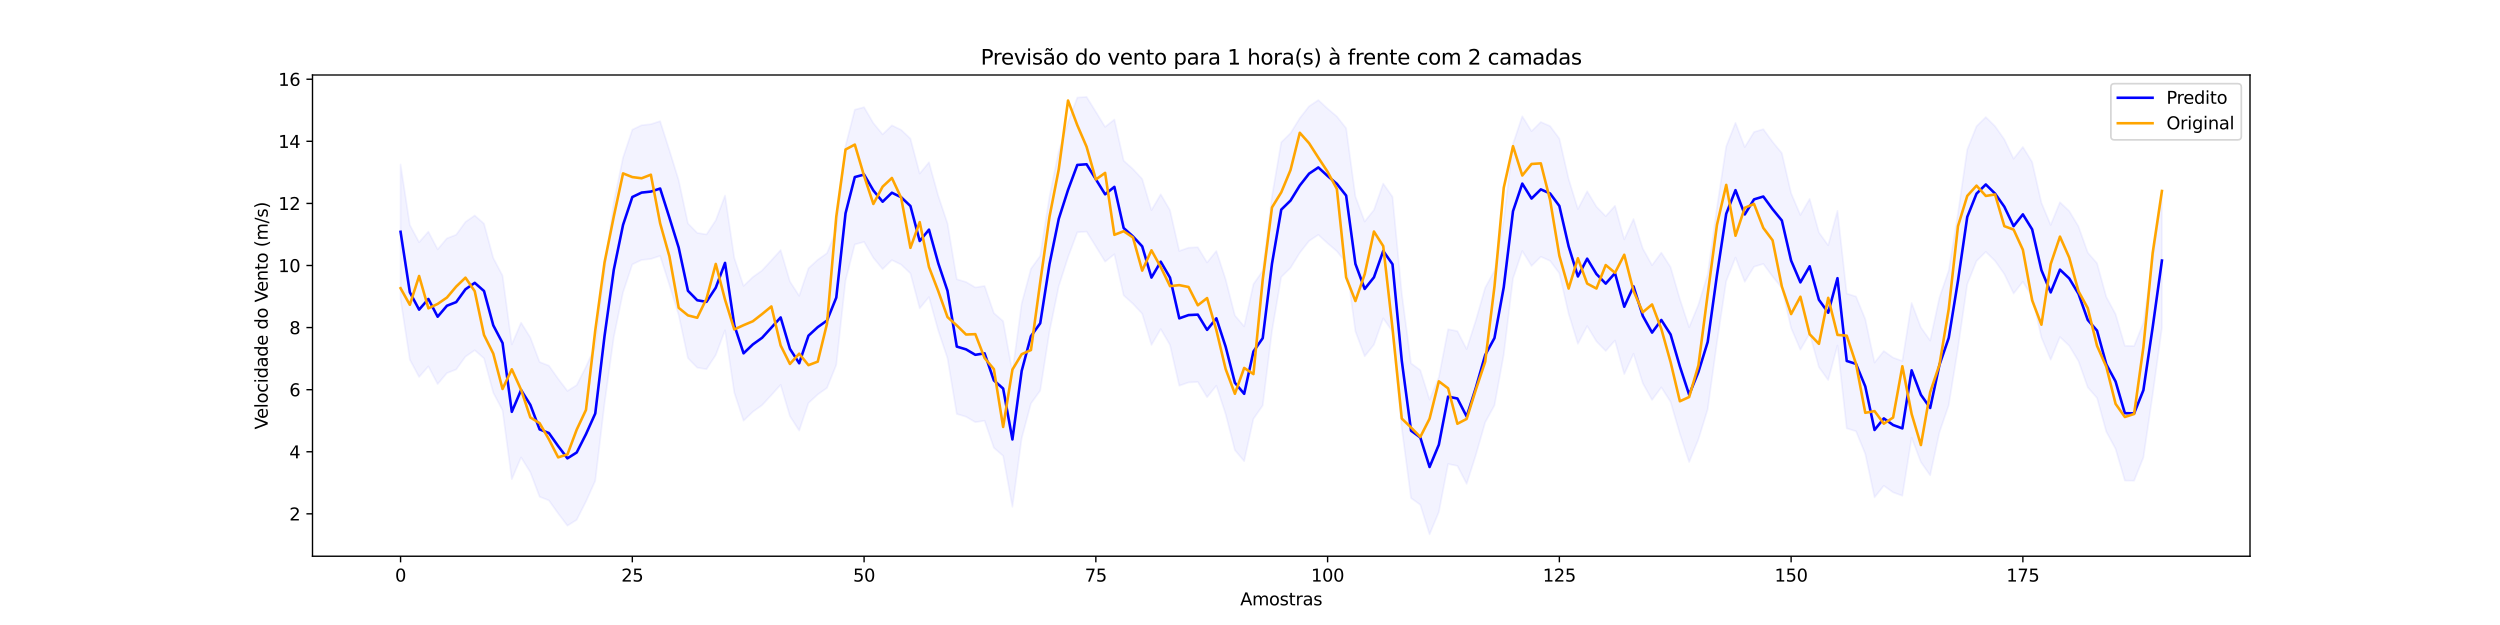 <?xml version="1.0" encoding="utf-8" standalone="no"?>
<!DOCTYPE svg PUBLIC "-//W3C//DTD SVG 1.1//EN"
  "http://www.w3.org/Graphics/SVG/1.1/DTD/svg11.dtd">
<svg xmlns:xlink="http://www.w3.org/1999/xlink" width="1440pt" height="360pt" viewBox="0 0 1440 360" xmlns="http://www.w3.org/2000/svg" version="1.1">
 <defs>
  <style type="text/css">*{stroke-linejoin: round; stroke-linecap: butt}</style>
 </defs>
 <g id="figure_1">
  <g id="patch_1">
   <path d="M 0 360 
L 1440 360 
L 1440 0 
L 0 0 
z
" style="fill: #ffffff"/>
  </g>
  <g id="axes_1">
   <g id="patch_2">
    <path d="M 180 320.4 
L 1296 320.4 
L 1296 43.2 
L 180 43.2 
z
" style="fill: #ffffff"/>
   </g>
   <g id="PolyCollection_1">
    <defs>
     <path id="m0c4c01f540" d="M 230.727 -265.289 
L 230.727 -187.676 
L 236.067 -152.815 
L 241.407 -142.85 
L 246.746 -148.976 
L 252.086 -138.768 
L 257.426 -145.089 
L 262.766 -147.18 
L 268.105 -154.555 
L 273.445 -158.271 
L 278.785 -153.568 
L 284.124 -133.798 
L 289.464 -123.626 
L 294.804 -83.985 
L 300.144 -96.536 
L 305.483 -87.977 
L 310.823 -73.857 
L 316.163 -71.765 
L 321.502 -64.247 
L 326.842 -57.19 
L 332.182 -60.572 
L 337.522 -71.121 
L 342.861 -83.01 
L 348.201 -127.538 
L 353.541 -165.784 
L 358.88 -191.664 
L 364.22 -207.713 
L 369.56 -210.261 
L 374.9 -210.848 
L 380.239 -212.591 
L 385.579 -195.834 
L 390.919 -178.575 
L 396.258 -153.693 
L 401.598 -148.241 
L 406.938 -147.345 
L 412.278 -155.485 
L 417.617 -169.761 
L 422.957 -133.845 
L 428.297 -117.682 
L 433.636 -122.797 
L 438.976 -126.63 
L 444.316 -132.416 
L 449.656 -138.346 
L 454.995 -120.265 
L 460.335 -111.963 
L 465.675 -127.837 
L 471.014 -132.764 
L 476.354 -136.564 
L 481.694 -149.777 
L 487.033 -198.342 
L 492.373 -219.207 
L 497.713 -220.639 
L 503.053 -211.499 
L 508.392 -204.996 
L 513.732 -210.187 
L 519.072 -207.582 
L 524.411 -202.519 
L 529.751 -182.393 
L 535.091 -188.912 
L 540.431 -169.586 
L 545.77 -153.647 
L 551.11 -121.556 
L 556.45 -119.953 
L 561.789 -116.821 
L 567.129 -117.664 
L 572.469 -102.061 
L 577.809 -97.401 
L 583.148 -68.067 
L 588.488 -107.535 
L 593.828 -127.564 
L 599.167 -134.991 
L 604.507 -169.059 
L 609.847 -195.137 
L 615.187 -211.795 
L 620.526 -226.187 
L 625.866 -226.587 
L 631.206 -218.012 
L 636.545 -209.289 
L 641.885 -213.557 
L 647.225 -189.854 
L 652.565 -185.038 
L 657.904 -179.287 
L 663.244 -161.315 
L 668.584 -170.461 
L 673.923 -161.272 
L 679.263 -137.823 
L 684.603 -139.706 
L 689.943 -139.972 
L 695.282 -131.193 
L 700.622 -137.838 
L 705.962 -121.5 
L 711.301 -100.712 
L 716.641 -94.357 
L 721.981 -118.72 
L 727.321 -126.414 
L 732.66 -169.287 
L 738 -200.439 
L 743.34 -205.664 
L 748.679 -214.352 
L 754.019 -221.17 
L 759.359 -224.749 
L 764.699 -219.829 
L 770.038 -215.297 
L 775.378 -208.535 
L 780.718 -169.193 
L 786.057 -154.769 
L 791.397 -161.471 
L 796.737 -176.645 
L 802.077 -169.02 
L 807.416 -113.443 
L 812.756 -73.116 
L 818.096 -69.204 
L 823.435 -52.2 
L 828.775 -65.035 
L 834.115 -92.748 
L 839.455 -91.66 
L 844.794 -81.292 
L 850.134 -98.04 
L 855.474 -116.7 
L 860.813 -126.484 
L 866.153 -155.713 
L 871.493 -199.542 
L 876.833 -215.427 
L 882.172 -206.829 
L 887.512 -212.111 
L 892.852 -209.756 
L 898.191 -202.547 
L 903.531 -179.31 
L 908.871 -161.959 
L 914.211 -172.19 
L 919.55 -163.355 
L 924.89 -157.831 
L 930.23 -163.854 
L 935.569 -144.515 
L 940.909 -156.243 
L 946.249 -139.239 
L 951.589 -129.619 
L 956.928 -136.88 
L 962.268 -128.512 
L 967.608 -110.129 
L 972.947 -93.861 
L 978.287 -106.917 
L 983.627 -124.226 
L 988.967 -162.712 
L 994.306 -198.059 
L 999.646 -211.662 
L 1004.986 -197.676 
L 1010.325 -206.365 
L 1015.665 -207.986 
L 1021.005 -200.717 
L 1026.344 -194.189 
L 1031.684 -171.086 
L 1037.024 -158.551 
L 1042.364 -167.819 
L 1047.703 -148.509 
L 1053.043 -141.064 
L 1058.383 -160.957 
L 1063.722 -113.272 
L 1069.062 -111.593 
L 1074.402 -98.578 
L 1079.742 -73.536 
L 1085.081 -80.194 
L 1090.421 -76.389 
L 1095.761 -74.442 
L 1101.1 -107.884 
L 1106.44 -93.794 
L 1111.78 -86.21 
L 1117.12 -110.994 
L 1122.459 -126.554 
L 1127.799 -159.458 
L 1133.139 -196.241 
L 1138.478 -209.641 
L 1143.818 -214.935 
L 1149.158 -209.691 
L 1154.498 -202.121 
L 1159.837 -190.941 
L 1165.177 -197.724 
L 1170.517 -189.072 
L 1175.856 -165.6 
L 1181.196 -152.782 
L 1186.536 -165.885 
L 1191.876 -160.835 
L 1197.215 -151.952 
L 1202.555 -136.886 
L 1207.895 -130.75 
L 1213.234 -111.351 
L 1218.574 -101.443 
L 1223.914 -83.206 
L 1229.254 -83.094 
L 1234.593 -96.447 
L 1239.933 -132.658 
L 1245.273 -171.118 
L 1245.273 -248.731 
L 1245.273 -248.731 
L 1239.933 -210.272 
L 1234.593 -174.06 
L 1229.254 -160.708 
L 1223.914 -160.819 
L 1218.574 -179.056 
L 1213.234 -188.965 
L 1207.895 -208.363 
L 1202.555 -214.5 
L 1197.215 -229.566 
L 1191.876 -238.448 
L 1186.536 -243.498 
L 1181.196 -230.396 
L 1175.856 -243.213 
L 1170.517 -266.686 
L 1165.177 -275.337 
L 1159.837 -268.555 
L 1154.498 -279.735 
L 1149.158 -287.304 
L 1143.818 -292.548 
L 1138.478 -287.254 
L 1133.139 -273.855 
L 1127.799 -237.071 
L 1122.459 -204.167 
L 1117.12 -188.608 
L 1111.78 -163.823 
L 1106.44 -171.407 
L 1101.1 -185.497 
L 1095.761 -152.055 
L 1090.421 -154.003 
L 1085.081 -157.807 
L 1079.742 -151.15 
L 1074.402 -176.191 
L 1069.062 -189.206 
L 1063.722 -190.886 
L 1058.383 -238.57 
L 1053.043 -218.677 
L 1047.703 -226.123 
L 1042.364 -245.432 
L 1037.024 -236.165 
L 1031.684 -248.699 
L 1026.344 -271.802 
L 1021.005 -278.33 
L 1015.665 -285.6 
L 1010.325 -283.978 
L 1004.986 -275.289 
L 999.646 -289.275 
L 994.306 -275.673 
L 988.967 -240.325 
L 983.627 -201.839 
L 978.287 -184.531 
L 972.947 -171.475 
L 967.608 -187.742 
L 962.268 -206.125 
L 956.928 -214.493 
L 951.589 -207.232 
L 946.249 -216.852 
L 940.909 -233.857 
L 935.569 -222.128 
L 930.23 -241.468 
L 924.89 -235.444 
L 919.55 -240.968 
L 914.211 -249.804 
L 908.871 -239.573 
L 903.531 -256.923 
L 898.191 -280.161 
L 892.852 -287.369 
L 887.512 -289.724 
L 882.172 -284.443 
L 876.833 -293.04 
L 871.493 -277.156 
L 866.153 -233.327 
L 860.813 -204.097 
L 855.474 -194.314 
L 850.134 -175.653 
L 844.794 -158.906 
L 839.455 -169.273 
L 834.115 -170.362 
L 828.775 -142.648 
L 823.435 -129.813 
L 818.096 -146.817 
L 812.756 -150.729 
L 807.416 -191.056 
L 802.077 -246.633 
L 796.737 -254.259 
L 791.397 -239.084 
L 786.057 -232.382 
L 780.718 -246.806 
L 775.378 -286.148 
L 770.038 -292.91 
L 764.699 -297.442 
L 759.359 -302.363 
L 754.019 -298.783 
L 748.679 -291.965 
L 743.34 -283.277 
L 738 -278.052 
L 732.66 -246.9 
L 727.321 -204.028 
L 721.981 -196.333 
L 716.641 -171.97 
L 711.301 -178.325 
L 705.962 -199.113 
L 700.622 -215.451 
L 695.282 -208.807 
L 689.943 -217.586 
L 684.603 -217.32 
L 679.263 -215.436 
L 673.923 -238.886 
L 668.584 -248.075 
L 663.244 -238.929 
L 657.904 -256.901 
L 652.565 -262.652 
L 647.225 -267.467 
L 641.885 -291.171 
L 636.545 -286.902 
L 631.206 -295.626 
L 625.866 -304.2 
L 620.526 -303.8 
L 615.187 -289.408 
L 609.847 -272.75 
L 604.507 -246.672 
L 599.167 -212.604 
L 593.828 -205.177 
L 588.488 -185.149 
L 583.148 -145.68 
L 577.809 -175.014 
L 572.469 -179.675 
L 567.129 -195.277 
L 561.789 -194.434 
L 556.45 -197.566 
L 551.11 -199.169 
L 545.77 -231.261 
L 540.431 -247.199 
L 535.091 -266.525 
L 529.751 -260.007 
L 524.411 -280.132 
L 519.072 -285.196 
L 513.732 -287.8 
L 508.392 -282.61 
L 503.053 -289.112 
L 497.713 -298.253 
L 492.373 -296.821 
L 487.033 -275.956 
L 481.694 -227.39 
L 476.354 -214.177 
L 471.014 -210.377 
L 465.675 -205.45 
L 460.335 -189.576 
L 454.995 -197.878 
L 449.656 -215.959 
L 444.316 -210.03 
L 438.976 -204.244 
L 433.636 -200.411 
L 428.297 -195.296 
L 422.957 -211.458 
L 417.617 -247.374 
L 412.278 -233.098 
L 406.938 -224.959 
L 401.598 -225.854 
L 396.258 -231.306 
L 390.919 -256.188 
L 385.579 -273.448 
L 380.239 -290.205 
L 374.9 -288.462 
L 369.56 -287.875 
L 364.22 -285.327 
L 358.88 -269.278 
L 353.541 -243.397 
L 348.201 -205.152 
L 342.861 -160.623 
L 337.522 -148.735 
L 332.182 -138.186 
L 326.842 -134.804 
L 321.502 -141.86 
L 316.163 -149.378 
L 310.823 -151.47 
L 305.483 -165.591 
L 300.144 -174.15 
L 294.804 -161.598 
L 289.464 -201.24 
L 284.124 -211.411 
L 278.785 -231.181 
L 273.445 -235.884 
L 268.105 -232.168 
L 262.766 -224.793 
L 257.426 -222.702 
L 252.086 -216.382 
L 246.746 -226.589 
L 241.407 -220.464 
L 236.067 -230.428 
L 230.727 -265.289 
z
" style="stroke: #0000ff; stroke-opacity: 0.05"/>
    </defs>
    <g clip-path="url(#p39fbe89b85)">
     <use xlink:href="#m0c4c01f540" x="0" y="360" style="fill: #0000ff; fill-opacity: 0.05; stroke: #0000ff; stroke-opacity: 0.05"/>
    </g>
   </g>
   <g id="matplotlib.axis_1">
    <g id="xtick_1">
     <g id="line2d_1">
      <defs>
       <path id="m01cea88a3b" d="M 0 0 
L 0 3.5 
" style="stroke: #000000; stroke-width: 0.8"/>
      </defs>
      <g>
       <use xlink:href="#m01cea88a3b" x="230.727" y="320.4" style="stroke: #000000; stroke-width: 0.8"/>
      </g>
     </g>
     <g id="text_1">
      <!-- 0 -->
      <g transform="translate(227.546 334.998) scale(0.1 -0.1)">
       <defs>
        <path id="DejaVuSans-30" d="M 2034 4250 
Q 1547 4250 1301 3770 
Q 1056 3291 1056 2328 
Q 1056 1369 1301 889 
Q 1547 409 2034 409 
Q 2525 409 2770 889 
Q 3016 1369 3016 2328 
Q 3016 3291 2770 3770 
Q 2525 4250 2034 4250 
z
M 2034 4750 
Q 2819 4750 3233 4129 
Q 3647 3509 3647 2328 
Q 3647 1150 3233 529 
Q 2819 -91 2034 -91 
Q 1250 -91 836 529 
Q 422 1150 422 2328 
Q 422 3509 836 4129 
Q 1250 4750 2034 4750 
z
" transform="scale(0.016)"/>
       </defs>
       <use xlink:href="#DejaVuSans-30"/>
      </g>
     </g>
    </g>
    <g id="xtick_2">
     <g id="line2d_2">
      <g>
       <use xlink:href="#m01cea88a3b" x="364.22" y="320.4" style="stroke: #000000; stroke-width: 0.8"/>
      </g>
     </g>
     <g id="text_2">
      <!-- 25 -->
      <g transform="translate(357.858 334.998) scale(0.1 -0.1)">
       <defs>
        <path id="DejaVuSans-32" d="M 1228 531 
L 3431 531 
L 3431 0 
L 469 0 
L 469 531 
Q 828 903 1448 1529 
Q 2069 2156 2228 2338 
Q 2531 2678 2651 2914 
Q 2772 3150 2772 3378 
Q 2772 3750 2511 3984 
Q 2250 4219 1831 4219 
Q 1534 4219 1204 4116 
Q 875 4013 500 3803 
L 500 4441 
Q 881 4594 1212 4672 
Q 1544 4750 1819 4750 
Q 2544 4750 2975 4387 
Q 3406 4025 3406 3419 
Q 3406 3131 3298 2873 
Q 3191 2616 2906 2266 
Q 2828 2175 2409 1742 
Q 1991 1309 1228 531 
z
" transform="scale(0.016)"/>
        <path id="DejaVuSans-35" d="M 691 4666 
L 3169 4666 
L 3169 4134 
L 1269 4134 
L 1269 2991 
Q 1406 3038 1543 3061 
Q 1681 3084 1819 3084 
Q 2600 3084 3056 2656 
Q 3513 2228 3513 1497 
Q 3513 744 3044 326 
Q 2575 -91 1722 -91 
Q 1428 -91 1123 -41 
Q 819 9 494 109 
L 494 744 
Q 775 591 1075 516 
Q 1375 441 1709 441 
Q 2250 441 2565 725 
Q 2881 1009 2881 1497 
Q 2881 1984 2565 2268 
Q 2250 2553 1709 2553 
Q 1456 2553 1204 2497 
Q 953 2441 691 2322 
L 691 4666 
z
" transform="scale(0.016)"/>
       </defs>
       <use xlink:href="#DejaVuSans-32"/>
       <use xlink:href="#DejaVuSans-35" x="63.623"/>
      </g>
     </g>
    </g>
    <g id="xtick_3">
     <g id="line2d_3">
      <g>
       <use xlink:href="#m01cea88a3b" x="497.713" y="320.4" style="stroke: #000000; stroke-width: 0.8"/>
      </g>
     </g>
     <g id="text_3">
      <!-- 50 -->
      <g transform="translate(491.35 334.998) scale(0.1 -0.1)">
       <use xlink:href="#DejaVuSans-35"/>
       <use xlink:href="#DejaVuSans-30" x="63.623"/>
      </g>
     </g>
    </g>
    <g id="xtick_4">
     <g id="line2d_4">
      <g>
       <use xlink:href="#m01cea88a3b" x="631.206" y="320.4" style="stroke: #000000; stroke-width: 0.8"/>
      </g>
     </g>
     <g id="text_4">
      <!-- 75 -->
      <g transform="translate(624.843 334.998) scale(0.1 -0.1)">
       <defs>
        <path id="DejaVuSans-37" d="M 525 4666 
L 3525 4666 
L 3525 4397 
L 1831 0 
L 1172 0 
L 2766 4134 
L 525 4134 
L 525 4666 
z
" transform="scale(0.016)"/>
       </defs>
       <use xlink:href="#DejaVuSans-37"/>
       <use xlink:href="#DejaVuSans-35" x="63.623"/>
      </g>
     </g>
    </g>
    <g id="xtick_5">
     <g id="line2d_5">
      <g>
       <use xlink:href="#m01cea88a3b" x="764.699" y="320.4" style="stroke: #000000; stroke-width: 0.8"/>
      </g>
     </g>
     <g id="text_5">
      <!-- 100 -->
      <g transform="translate(755.155 334.998) scale(0.1 -0.1)">
       <defs>
        <path id="DejaVuSans-31" d="M 794 531 
L 1825 531 
L 1825 4091 
L 703 3866 
L 703 4441 
L 1819 4666 
L 2450 4666 
L 2450 531 
L 3481 531 
L 3481 0 
L 794 0 
L 794 531 
z
" transform="scale(0.016)"/>
       </defs>
       <use xlink:href="#DejaVuSans-31"/>
       <use xlink:href="#DejaVuSans-30" x="63.623"/>
       <use xlink:href="#DejaVuSans-30" x="127.246"/>
      </g>
     </g>
    </g>
    <g id="xtick_6">
     <g id="line2d_6">
      <g>
       <use xlink:href="#m01cea88a3b" x="898.191" y="320.4" style="stroke: #000000; stroke-width: 0.8"/>
      </g>
     </g>
     <g id="text_6">
      <!-- 125 -->
      <g transform="translate(888.648 334.998) scale(0.1 -0.1)">
       <use xlink:href="#DejaVuSans-31"/>
       <use xlink:href="#DejaVuSans-32" x="63.623"/>
       <use xlink:href="#DejaVuSans-35" x="127.246"/>
      </g>
     </g>
    </g>
    <g id="xtick_7">
     <g id="line2d_7">
      <g>
       <use xlink:href="#m01cea88a3b" x="1031.684" y="320.4" style="stroke: #000000; stroke-width: 0.8"/>
      </g>
     </g>
     <g id="text_7">
      <!-- 150 -->
      <g transform="translate(1022.14 334.998) scale(0.1 -0.1)">
       <use xlink:href="#DejaVuSans-31"/>
       <use xlink:href="#DejaVuSans-35" x="63.623"/>
       <use xlink:href="#DejaVuSans-30" x="127.246"/>
      </g>
     </g>
    </g>
    <g id="xtick_8">
     <g id="line2d_8">
      <g>
       <use xlink:href="#m01cea88a3b" x="1165.177" y="320.4" style="stroke: #000000; stroke-width: 0.8"/>
      </g>
     </g>
     <g id="text_8">
      <!-- 175 -->
      <g transform="translate(1155.633 334.998) scale(0.1 -0.1)">
       <use xlink:href="#DejaVuSans-31"/>
       <use xlink:href="#DejaVuSans-37" x="63.623"/>
       <use xlink:href="#DejaVuSans-35" x="127.246"/>
      </g>
     </g>
    </g>
    <g id="text_9">
     <!-- Amostras -->
     <g transform="translate(714.361 348.677) scale(0.1 -0.1)">
      <defs>
       <path id="DejaVuSans-41" d="M 2188 4044 
L 1331 1722 
L 3047 1722 
L 2188 4044 
z
M 1831 4666 
L 2547 4666 
L 4325 0 
L 3669 0 
L 3244 1197 
L 1141 1197 
L 716 0 
L 50 0 
L 1831 4666 
z
" transform="scale(0.016)"/>
       <path id="DejaVuSans-6d" d="M 3328 2828 
Q 3544 3216 3844 3400 
Q 4144 3584 4550 3584 
Q 5097 3584 5394 3201 
Q 5691 2819 5691 2113 
L 5691 0 
L 5113 0 
L 5113 2094 
Q 5113 2597 4934 2840 
Q 4756 3084 4391 3084 
Q 3944 3084 3684 2787 
Q 3425 2491 3425 1978 
L 3425 0 
L 2847 0 
L 2847 2094 
Q 2847 2600 2669 2842 
Q 2491 3084 2119 3084 
Q 1678 3084 1418 2786 
Q 1159 2488 1159 1978 
L 1159 0 
L 581 0 
L 581 3500 
L 1159 3500 
L 1159 2956 
Q 1356 3278 1631 3431 
Q 1906 3584 2284 3584 
Q 2666 3584 2933 3390 
Q 3200 3197 3328 2828 
z
" transform="scale(0.016)"/>
       <path id="DejaVuSans-6f" d="M 1959 3097 
Q 1497 3097 1228 2736 
Q 959 2375 959 1747 
Q 959 1119 1226 758 
Q 1494 397 1959 397 
Q 2419 397 2687 759 
Q 2956 1122 2956 1747 
Q 2956 2369 2687 2733 
Q 2419 3097 1959 3097 
z
M 1959 3584 
Q 2709 3584 3137 3096 
Q 3566 2609 3566 1747 
Q 3566 888 3137 398 
Q 2709 -91 1959 -91 
Q 1206 -91 779 398 
Q 353 888 353 1747 
Q 353 2609 779 3096 
Q 1206 3584 1959 3584 
z
" transform="scale(0.016)"/>
       <path id="DejaVuSans-73" d="M 2834 3397 
L 2834 2853 
Q 2591 2978 2328 3040 
Q 2066 3103 1784 3103 
Q 1356 3103 1142 2972 
Q 928 2841 928 2578 
Q 928 2378 1081 2264 
Q 1234 2150 1697 2047 
L 1894 2003 
Q 2506 1872 2764 1633 
Q 3022 1394 3022 966 
Q 3022 478 2636 193 
Q 2250 -91 1575 -91 
Q 1294 -91 989 -36 
Q 684 19 347 128 
L 347 722 
Q 666 556 975 473 
Q 1284 391 1588 391 
Q 1994 391 2212 530 
Q 2431 669 2431 922 
Q 2431 1156 2273 1281 
Q 2116 1406 1581 1522 
L 1381 1569 
Q 847 1681 609 1914 
Q 372 2147 372 2553 
Q 372 3047 722 3315 
Q 1072 3584 1716 3584 
Q 2034 3584 2315 3537 
Q 2597 3491 2834 3397 
z
" transform="scale(0.016)"/>
       <path id="DejaVuSans-74" d="M 1172 4494 
L 1172 3500 
L 2356 3500 
L 2356 3053 
L 1172 3053 
L 1172 1153 
Q 1172 725 1289 603 
Q 1406 481 1766 481 
L 2356 481 
L 2356 0 
L 1766 0 
Q 1100 0 847 248 
Q 594 497 594 1153 
L 594 3053 
L 172 3053 
L 172 3500 
L 594 3500 
L 594 4494 
L 1172 4494 
z
" transform="scale(0.016)"/>
       <path id="DejaVuSans-72" d="M 2631 2963 
Q 2534 3019 2420 3045 
Q 2306 3072 2169 3072 
Q 1681 3072 1420 2755 
Q 1159 2438 1159 1844 
L 1159 0 
L 581 0 
L 581 3500 
L 1159 3500 
L 1159 2956 
Q 1341 3275 1631 3429 
Q 1922 3584 2338 3584 
Q 2397 3584 2469 3576 
Q 2541 3569 2628 3553 
L 2631 2963 
z
" transform="scale(0.016)"/>
       <path id="DejaVuSans-61" d="M 2194 1759 
Q 1497 1759 1228 1600 
Q 959 1441 959 1056 
Q 959 750 1161 570 
Q 1363 391 1709 391 
Q 2188 391 2477 730 
Q 2766 1069 2766 1631 
L 2766 1759 
L 2194 1759 
z
M 3341 1997 
L 3341 0 
L 2766 0 
L 2766 531 
Q 2569 213 2275 61 
Q 1981 -91 1556 -91 
Q 1019 -91 701 211 
Q 384 513 384 1019 
Q 384 1609 779 1909 
Q 1175 2209 1959 2209 
L 2766 2209 
L 2766 2266 
Q 2766 2663 2505 2880 
Q 2244 3097 1772 3097 
Q 1472 3097 1187 3025 
Q 903 2953 641 2809 
L 641 3341 
Q 956 3463 1253 3523 
Q 1550 3584 1831 3584 
Q 2591 3584 2966 3190 
Q 3341 2797 3341 1997 
z
" transform="scale(0.016)"/>
      </defs>
      <use xlink:href="#DejaVuSans-41"/>
      <use xlink:href="#DejaVuSans-6d" x="68.408"/>
      <use xlink:href="#DejaVuSans-6f" x="165.82"/>
      <use xlink:href="#DejaVuSans-73" x="227.002"/>
      <use xlink:href="#DejaVuSans-74" x="279.102"/>
      <use xlink:href="#DejaVuSans-72" x="318.311"/>
      <use xlink:href="#DejaVuSans-61" x="359.424"/>
      <use xlink:href="#DejaVuSans-73" x="420.703"/>
     </g>
    </g>
   </g>
   <g id="matplotlib.axis_2">
    <g id="ytick_1">
     <g id="line2d_9">
      <defs>
       <path id="md76629c639" d="M 0 0 
L -3.5 0 
" style="stroke: #000000; stroke-width: 0.8"/>
      </defs>
      <g>
       <use xlink:href="#md76629c639" x="180" y="295.982" style="stroke: #000000; stroke-width: 0.8"/>
      </g>
     </g>
     <g id="text_10">
      <!-- 2 -->
      <g transform="translate(166.637 299.781) scale(0.1 -0.1)">
       <use xlink:href="#DejaVuSans-32"/>
      </g>
     </g>
    </g>
    <g id="ytick_2">
     <g id="line2d_10">
      <g>
       <use xlink:href="#md76629c639" x="180" y="260.219" style="stroke: #000000; stroke-width: 0.8"/>
      </g>
     </g>
     <g id="text_11">
      <!-- 4 -->
      <g transform="translate(166.637 264.018) scale(0.1 -0.1)">
       <defs>
        <path id="DejaVuSans-34" d="M 2419 4116 
L 825 1625 
L 2419 1625 
L 2419 4116 
z
M 2253 4666 
L 3047 4666 
L 3047 1625 
L 3713 1625 
L 3713 1100 
L 3047 1100 
L 3047 0 
L 2419 0 
L 2419 1100 
L 313 1100 
L 313 1709 
L 2253 4666 
z
" transform="scale(0.016)"/>
       </defs>
       <use xlink:href="#DejaVuSans-34"/>
      </g>
     </g>
    </g>
    <g id="ytick_3">
     <g id="line2d_11">
      <g>
       <use xlink:href="#md76629c639" x="180" y="224.456" style="stroke: #000000; stroke-width: 0.8"/>
      </g>
     </g>
     <g id="text_12">
      <!-- 6 -->
      <g transform="translate(166.637 228.256) scale(0.1 -0.1)">
       <defs>
        <path id="DejaVuSans-36" d="M 2113 2584 
Q 1688 2584 1439 2293 
Q 1191 2003 1191 1497 
Q 1191 994 1439 701 
Q 1688 409 2113 409 
Q 2538 409 2786 701 
Q 3034 994 3034 1497 
Q 3034 2003 2786 2293 
Q 2538 2584 2113 2584 
z
M 3366 4563 
L 3366 3988 
Q 3128 4100 2886 4159 
Q 2644 4219 2406 4219 
Q 1781 4219 1451 3797 
Q 1122 3375 1075 2522 
Q 1259 2794 1537 2939 
Q 1816 3084 2150 3084 
Q 2853 3084 3261 2657 
Q 3669 2231 3669 1497 
Q 3669 778 3244 343 
Q 2819 -91 2113 -91 
Q 1303 -91 875 529 
Q 447 1150 447 2328 
Q 447 3434 972 4092 
Q 1497 4750 2381 4750 
Q 2619 4750 2861 4703 
Q 3103 4656 3366 4563 
z
" transform="scale(0.016)"/>
       </defs>
       <use xlink:href="#DejaVuSans-36"/>
      </g>
     </g>
    </g>
    <g id="ytick_4">
     <g id="line2d_12">
      <g>
       <use xlink:href="#md76629c639" x="180" y="188.694" style="stroke: #000000; stroke-width: 0.8"/>
      </g>
     </g>
     <g id="text_13">
      <!-- 8 -->
      <g transform="translate(166.637 192.493) scale(0.1 -0.1)">
       <defs>
        <path id="DejaVuSans-38" d="M 2034 2216 
Q 1584 2216 1326 1975 
Q 1069 1734 1069 1313 
Q 1069 891 1326 650 
Q 1584 409 2034 409 
Q 2484 409 2743 651 
Q 3003 894 3003 1313 
Q 3003 1734 2745 1975 
Q 2488 2216 2034 2216 
z
M 1403 2484 
Q 997 2584 770 2862 
Q 544 3141 544 3541 
Q 544 4100 942 4425 
Q 1341 4750 2034 4750 
Q 2731 4750 3128 4425 
Q 3525 4100 3525 3541 
Q 3525 3141 3298 2862 
Q 3072 2584 2669 2484 
Q 3125 2378 3379 2068 
Q 3634 1759 3634 1313 
Q 3634 634 3220 271 
Q 2806 -91 2034 -91 
Q 1263 -91 848 271 
Q 434 634 434 1313 
Q 434 1759 690 2068 
Q 947 2378 1403 2484 
z
M 1172 3481 
Q 1172 3119 1398 2916 
Q 1625 2713 2034 2713 
Q 2441 2713 2670 2916 
Q 2900 3119 2900 3481 
Q 2900 3844 2670 4047 
Q 2441 4250 2034 4250 
Q 1625 4250 1398 4047 
Q 1172 3844 1172 3481 
z
" transform="scale(0.016)"/>
       </defs>
       <use xlink:href="#DejaVuSans-38"/>
      </g>
     </g>
    </g>
    <g id="ytick_5">
     <g id="line2d_13">
      <g>
       <use xlink:href="#md76629c639" x="180" y="152.931" style="stroke: #000000; stroke-width: 0.8"/>
      </g>
     </g>
     <g id="text_14">
      <!-- 10 -->
      <g transform="translate(160.275 156.731) scale(0.1 -0.1)">
       <use xlink:href="#DejaVuSans-31"/>
       <use xlink:href="#DejaVuSans-30" x="63.623"/>
      </g>
     </g>
    </g>
    <g id="ytick_6">
     <g id="line2d_14">
      <g>
       <use xlink:href="#md76629c639" x="180" y="117.169" style="stroke: #000000; stroke-width: 0.8"/>
      </g>
     </g>
     <g id="text_15">
      <!-- 12 -->
      <g transform="translate(160.275 120.968) scale(0.1 -0.1)">
       <use xlink:href="#DejaVuSans-31"/>
       <use xlink:href="#DejaVuSans-32" x="63.623"/>
      </g>
     </g>
    </g>
    <g id="ytick_7">
     <g id="line2d_15">
      <g>
       <use xlink:href="#md76629c639" x="180" y="81.406" style="stroke: #000000; stroke-width: 0.8"/>
      </g>
     </g>
     <g id="text_16">
      <!-- 14 -->
      <g transform="translate(160.275 85.205) scale(0.1 -0.1)">
       <use xlink:href="#DejaVuSans-31"/>
       <use xlink:href="#DejaVuSans-34" x="63.623"/>
      </g>
     </g>
    </g>
    <g id="ytick_8">
     <g id="line2d_16">
      <g>
       <use xlink:href="#md76629c639" x="180" y="45.644" style="stroke: #000000; stroke-width: 0.8"/>
      </g>
     </g>
     <g id="text_17">
      <!-- 16 -->
      <g transform="translate(160.275 49.443) scale(0.1 -0.1)">
       <use xlink:href="#DejaVuSans-31"/>
       <use xlink:href="#DejaVuSans-36" x="63.623"/>
      </g>
     </g>
    </g>
    <g id="text_18">
     <!-- Velocidade do Vento (m/s) -->
     <g transform="translate(154.195 247.345) rotate(-90) scale(0.1 -0.1)">
      <defs>
       <path id="DejaVuSans-56" d="M 1831 0 
L 50 4666 
L 709 4666 
L 2188 738 
L 3669 4666 
L 4325 4666 
L 2547 0 
L 1831 0 
z
" transform="scale(0.016)"/>
       <path id="DejaVuSans-65" d="M 3597 1894 
L 3597 1613 
L 953 1613 
Q 991 1019 1311 708 
Q 1631 397 2203 397 
Q 2534 397 2845 478 
Q 3156 559 3463 722 
L 3463 178 
Q 3153 47 2828 -22 
Q 2503 -91 2169 -91 
Q 1331 -91 842 396 
Q 353 884 353 1716 
Q 353 2575 817 3079 
Q 1281 3584 2069 3584 
Q 2775 3584 3186 3129 
Q 3597 2675 3597 1894 
z
M 3022 2063 
Q 3016 2534 2758 2815 
Q 2500 3097 2075 3097 
Q 1594 3097 1305 2825 
Q 1016 2553 972 2059 
L 3022 2063 
z
" transform="scale(0.016)"/>
       <path id="DejaVuSans-6c" d="M 603 4863 
L 1178 4863 
L 1178 0 
L 603 0 
L 603 4863 
z
" transform="scale(0.016)"/>
       <path id="DejaVuSans-63" d="M 3122 3366 
L 3122 2828 
Q 2878 2963 2633 3030 
Q 2388 3097 2138 3097 
Q 1578 3097 1268 2742 
Q 959 2388 959 1747 
Q 959 1106 1268 751 
Q 1578 397 2138 397 
Q 2388 397 2633 464 
Q 2878 531 3122 666 
L 3122 134 
Q 2881 22 2623 -34 
Q 2366 -91 2075 -91 
Q 1284 -91 818 406 
Q 353 903 353 1747 
Q 353 2603 823 3093 
Q 1294 3584 2113 3584 
Q 2378 3584 2631 3529 
Q 2884 3475 3122 3366 
z
" transform="scale(0.016)"/>
       <path id="DejaVuSans-69" d="M 603 3500 
L 1178 3500 
L 1178 0 
L 603 0 
L 603 3500 
z
M 603 4863 
L 1178 4863 
L 1178 4134 
L 603 4134 
L 603 4863 
z
" transform="scale(0.016)"/>
       <path id="DejaVuSans-64" d="M 2906 2969 
L 2906 4863 
L 3481 4863 
L 3481 0 
L 2906 0 
L 2906 525 
Q 2725 213 2448 61 
Q 2172 -91 1784 -91 
Q 1150 -91 751 415 
Q 353 922 353 1747 
Q 353 2572 751 3078 
Q 1150 3584 1784 3584 
Q 2172 3584 2448 3432 
Q 2725 3281 2906 2969 
z
M 947 1747 
Q 947 1113 1208 752 
Q 1469 391 1925 391 
Q 2381 391 2643 752 
Q 2906 1113 2906 1747 
Q 2906 2381 2643 2742 
Q 2381 3103 1925 3103 
Q 1469 3103 1208 2742 
Q 947 2381 947 1747 
z
" transform="scale(0.016)"/>
       <path id="DejaVuSans-20" transform="scale(0.016)"/>
       <path id="DejaVuSans-6e" d="M 3513 2113 
L 3513 0 
L 2938 0 
L 2938 2094 
Q 2938 2591 2744 2837 
Q 2550 3084 2163 3084 
Q 1697 3084 1428 2787 
Q 1159 2491 1159 1978 
L 1159 0 
L 581 0 
L 581 3500 
L 1159 3500 
L 1159 2956 
Q 1366 3272 1645 3428 
Q 1925 3584 2291 3584 
Q 2894 3584 3203 3211 
Q 3513 2838 3513 2113 
z
" transform="scale(0.016)"/>
       <path id="DejaVuSans-28" d="M 1984 4856 
Q 1566 4138 1362 3434 
Q 1159 2731 1159 2009 
Q 1159 1288 1364 580 
Q 1569 -128 1984 -844 
L 1484 -844 
Q 1016 -109 783 600 
Q 550 1309 550 2009 
Q 550 2706 781 3412 
Q 1013 4119 1484 4856 
L 1984 4856 
z
" transform="scale(0.016)"/>
       <path id="DejaVuSans-2f" d="M 1625 4666 
L 2156 4666 
L 531 -594 
L 0 -594 
L 1625 4666 
z
" transform="scale(0.016)"/>
       <path id="DejaVuSans-29" d="M 513 4856 
L 1013 4856 
Q 1481 4119 1714 3412 
Q 1947 2706 1947 2009 
Q 1947 1309 1714 600 
Q 1481 -109 1013 -844 
L 513 -844 
Q 928 -128 1133 580 
Q 1338 1288 1338 2009 
Q 1338 2731 1133 3434 
Q 928 4138 513 4856 
z
" transform="scale(0.016)"/>
      </defs>
      <use xlink:href="#DejaVuSans-56"/>
      <use xlink:href="#DejaVuSans-65" x="60.658"/>
      <use xlink:href="#DejaVuSans-6c" x="122.182"/>
      <use xlink:href="#DejaVuSans-6f" x="149.965"/>
      <use xlink:href="#DejaVuSans-63" x="211.146"/>
      <use xlink:href="#DejaVuSans-69" x="266.127"/>
      <use xlink:href="#DejaVuSans-64" x="293.91"/>
      <use xlink:href="#DejaVuSans-61" x="357.387"/>
      <use xlink:href="#DejaVuSans-64" x="418.666"/>
      <use xlink:href="#DejaVuSans-65" x="482.143"/>
      <use xlink:href="#DejaVuSans-20" x="543.666"/>
      <use xlink:href="#DejaVuSans-64" x="575.453"/>
      <use xlink:href="#DejaVuSans-6f" x="638.93"/>
      <use xlink:href="#DejaVuSans-20" x="700.111"/>
      <use xlink:href="#DejaVuSans-56" x="731.898"/>
      <use xlink:href="#DejaVuSans-65" x="792.557"/>
      <use xlink:href="#DejaVuSans-6e" x="854.08"/>
      <use xlink:href="#DejaVuSans-74" x="917.459"/>
      <use xlink:href="#DejaVuSans-6f" x="956.668"/>
      <use xlink:href="#DejaVuSans-20" x="1017.85"/>
      <use xlink:href="#DejaVuSans-28" x="1049.637"/>
      <use xlink:href="#DejaVuSans-6d" x="1088.65"/>
      <use xlink:href="#DejaVuSans-2f" x="1186.062"/>
      <use xlink:href="#DejaVuSans-73" x="1219.754"/>
      <use xlink:href="#DejaVuSans-29" x="1271.854"/>
     </g>
    </g>
   </g>
   <g id="line2d_17">
    <path d="M 230.727 133.518 
L 236.067 168.378 
L 241.407 178.343 
L 246.746 172.218 
L 252.086 182.425 
L 257.426 176.105 
L 262.766 174.013 
L 268.105 166.638 
L 273.445 162.923 
L 278.785 167.625 
L 284.124 187.396 
L 289.464 197.567 
L 294.804 237.209 
L 300.144 224.657 
L 305.483 233.216 
L 310.823 247.336 
L 316.163 249.428 
L 321.502 256.947 
L 326.842 264.003 
L 332.182 260.621 
L 337.522 250.072 
L 342.861 238.184 
L 348.201 193.655 
L 353.541 155.409 
L 358.88 129.529 
L 364.22 113.48 
L 369.56 110.932 
L 374.9 110.345 
L 380.239 108.602 
L 385.579 125.359 
L 390.919 142.619 
L 396.258 167.5 
L 401.598 172.953 
L 406.938 173.848 
L 412.278 165.709 
L 417.617 151.433 
L 422.957 187.349 
L 428.297 203.511 
L 433.636 198.396 
L 438.976 194.563 
L 449.656 182.848 
L 454.995 200.929 
L 460.335 209.231 
L 465.675 193.356 
L 471.014 188.43 
L 476.354 184.629 
L 481.694 171.417 
L 487.033 122.851 
L 492.373 101.986 
L 497.713 100.554 
L 503.053 109.694 
L 508.392 116.197 
L 513.732 111.006 
L 519.072 113.611 
L 524.411 118.675 
L 529.751 138.8 
L 535.091 132.281 
L 540.431 151.608 
L 545.77 167.546 
L 551.11 199.638 
L 556.45 201.24 
L 561.789 204.372 
L 567.129 203.529 
L 572.469 219.132 
L 577.809 223.793 
L 583.148 253.127 
L 588.488 213.658 
L 593.828 193.63 
L 599.167 186.202 
L 604.507 152.135 
L 609.847 126.056 
L 615.187 109.399 
L 620.526 95.006 
L 625.866 94.607 
L 636.545 111.905 
L 641.885 107.636 
L 647.225 131.34 
L 652.565 136.155 
L 657.904 141.906 
L 663.244 159.878 
L 668.584 150.732 
L 673.923 159.921 
L 679.263 183.371 
L 684.603 181.487 
L 689.943 181.221 
L 695.282 190 
L 700.622 183.356 
L 705.962 199.693 
L 711.301 220.481 
L 716.641 226.836 
L 721.981 202.474 
L 727.321 194.779 
L 732.66 151.906 
L 738 120.754 
L 743.34 115.53 
L 748.679 106.842 
L 754.019 100.024 
L 759.359 96.444 
L 764.699 101.365 
L 770.038 105.896 
L 775.378 112.659 
L 780.718 152 
L 786.057 166.424 
L 791.397 159.722 
L 796.737 144.548 
L 802.077 152.173 
L 807.416 207.751 
L 812.756 248.077 
L 818.096 251.989 
L 823.435 268.993 
L 828.775 256.158 
L 834.115 228.445 
L 839.455 229.534 
L 844.794 239.901 
L 850.134 223.153 
L 855.474 204.493 
L 860.813 194.709 
L 866.153 165.48 
L 871.493 121.651 
L 876.833 105.767 
L 882.172 114.364 
L 887.512 109.083 
L 892.852 111.438 
L 898.191 118.646 
L 903.531 141.884 
L 908.871 159.234 
L 914.211 149.003 
L 919.55 157.838 
L 924.89 163.363 
L 930.23 157.339 
L 935.569 176.678 
L 940.909 164.95 
L 946.249 181.955 
L 951.589 191.575 
L 956.928 184.313 
L 962.268 192.681 
L 967.608 211.065 
L 972.947 227.332 
L 978.287 214.276 
L 983.627 196.967 
L 988.967 158.481 
L 994.306 123.134 
L 999.646 109.531 
L 1004.986 123.517 
L 1010.325 114.828 
L 1015.665 113.207 
L 1021.005 120.477 
L 1026.344 127.004 
L 1031.684 150.108 
L 1037.024 162.642 
L 1042.364 153.374 
L 1047.703 172.684 
L 1053.043 180.13 
L 1058.383 160.236 
L 1063.722 207.921 
L 1069.062 209.6 
L 1074.402 222.615 
L 1079.742 247.657 
L 1085.081 241 
L 1090.421 244.804 
L 1095.761 246.751 
L 1101.1 213.309 
L 1106.44 227.399 
L 1111.78 234.983 
L 1117.12 210.199 
L 1122.459 194.639 
L 1127.799 161.735 
L 1133.139 124.952 
L 1138.478 111.552 
L 1143.818 106.258 
L 1149.158 111.503 
L 1154.498 119.072 
L 1159.837 130.252 
L 1165.177 123.469 
L 1170.517 132.121 
L 1175.856 155.594 
L 1181.196 168.411 
L 1186.536 155.308 
L 1191.876 160.359 
L 1197.215 169.241 
L 1202.555 184.307 
L 1207.895 190.444 
L 1213.234 209.842 
L 1218.574 219.751 
L 1223.914 237.988 
L 1229.254 238.099 
L 1234.593 224.746 
L 1239.933 188.535 
L 1245.273 150.076 
L 1245.273 150.076 
" clip-path="url(#p39fbe89b85)" style="fill: none; stroke: #0000ff; stroke-width: 1.5; stroke-linecap: square"/>
   </g>
   <g id="line2d_18">
    <path d="M 230.727 166.014 
L 236.067 175.561 
L 241.407 158.971 
L 246.746 177.598 
L 252.086 175.064 
L 257.426 171.389 
L 262.766 165.061 
L 268.105 159.935 
L 273.445 167.723 
L 278.785 192.936 
L 284.124 203.674 
L 289.464 224.049 
L 294.804 212.714 
L 300.144 224.496 
L 305.483 240.47 
L 310.823 243.75 
L 316.163 253.066 
L 321.502 263.438 
L 326.842 261.749 
L 332.182 247.474 
L 337.522 236.099 
L 342.861 190.383 
L 348.201 151.243 
L 353.541 124.739 
L 358.88 99.874 
L 364.22 101.999 
L 369.56 102.685 
L 374.9 100.629 
L 380.239 128.623 
L 385.579 147.636 
L 390.919 177.3 
L 396.258 181.661 
L 401.598 183.031 
L 406.938 172.074 
L 412.278 152.027 
L 417.617 172.591 
L 422.957 189.757 
L 428.297 187.303 
L 433.636 185.045 
L 438.976 180.885 
L 444.316 176.515 
L 449.656 198.995 
L 454.995 209.635 
L 460.335 203.714 
L 465.675 210.33 
L 471.014 208.304 
L 476.354 186.429 
L 481.694 124.818 
L 487.033 86.125 
L 492.373 83.284 
L 497.713 101.324 
L 503.053 117.477 
L 508.392 107.523 
L 513.732 102.516 
L 519.072 113.96 
L 524.411 142.759 
L 529.751 127.937 
L 535.091 153.825 
L 540.431 167.693 
L 545.77 182.654 
L 551.11 187.452 
L 556.45 192.687 
L 561.789 192.469 
L 567.129 206.227 
L 572.469 212.625 
L 577.809 245.924 
L 583.148 212.883 
L 588.488 204.022 
L 593.828 201.628 
L 599.167 162.557 
L 604.507 124.878 
L 609.847 97.499 
L 615.187 57.912 
L 620.526 72.118 
L 625.866 84.535 
L 631.206 103.39 
L 636.545 99.595 
L 641.885 135.259 
L 647.225 133.182 
L 652.565 136.759 
L 657.904 155.872 
L 663.244 144.179 
L 668.584 153.815 
L 673.923 164.822 
L 679.263 164.236 
L 684.603 165.309 
L 689.943 175.849 
L 695.282 171.697 
L 700.622 190.174 
L 705.962 212.546 
L 711.301 226.811 
L 716.641 211.93 
L 721.981 215.476 
L 727.321 161.137 
L 732.66 119.483 
L 738 110.791 
L 743.34 97.946 
L 748.679 76.489 
L 754.019 82.489 
L 759.359 90.827 
L 764.699 98.95 
L 770.038 108.864 
L 775.378 159.766 
L 780.718 173.386 
L 786.057 157.968 
L 791.397 133.371 
L 796.737 141.756 
L 802.077 189.081 
L 807.416 241.086 
L 812.756 246.242 
L 818.096 251.686 
L 823.435 241.165 
L 828.775 219.648 
L 834.115 223.682 
L 839.455 244.086 
L 844.794 241.299 
L 850.134 224.281 
L 855.474 208.324 
L 860.813 165.071 
L 866.153 108.149 
L 871.493 84.198 
L 876.833 101.086 
L 882.172 94.45 
L 887.512 94.092 
L 892.852 115.202 
L 898.191 147.329 
L 903.531 166.203 
L 908.871 148.759 
L 914.211 163.342 
L 919.55 166.193 
L 924.89 152.673 
L 930.23 157.124 
L 935.569 146.742 
L 940.909 167.564 
L 946.249 179.863 
L 951.589 175.362 
L 956.928 189.469 
L 962.268 208.612 
L 967.608 231.122 
L 972.947 228.698 
L 978.287 210.479 
L 983.627 169.501 
L 988.967 129.487 
L 994.306 106.5 
L 999.646 135.785 
L 1004.986 119.692 
L 1010.325 117.467 
L 1015.665 131.285 
L 1021.005 138.418 
L 1026.344 165.021 
L 1031.684 180.896 
L 1037.024 170.922 
L 1042.364 192.518 
L 1047.703 198.062 
L 1053.043 171.558 
L 1058.383 192.896 
L 1063.722 193.353 
L 1069.062 209.565 
L 1074.402 237.768 
L 1079.742 236.795 
L 1085.081 244.046 
L 1090.421 240.5 
L 1095.761 210.966 
L 1101.1 238.463 
L 1106.44 256.355 
L 1111.78 225.917 
L 1117.12 210.122 
L 1122.459 178.035 
L 1127.799 130.242 
L 1133.139 112.847 
L 1138.478 106.927 
L 1143.818 112.857 
L 1149.158 112.024 
L 1154.498 130.268 
L 1159.837 132.249 
L 1165.177 143.891 
L 1170.517 172.968 
L 1175.856 187.015 
L 1181.196 152.127 
L 1186.536 136.302 
L 1191.876 148.382 
L 1197.215 167.763 
L 1202.555 177.508 
L 1207.895 199.194 
L 1213.234 211.244 
L 1218.574 232.612 
L 1223.914 240.192 
L 1229.254 238.454 
L 1234.593 199.949 
L 1239.933 145.769 
L 1245.273 110.006 
L 1245.273 110.006 
" clip-path="url(#p39fbe89b85)" style="fill: none; stroke: #ffa500; stroke-width: 1.5; stroke-linecap: square"/>
   </g>
   <g id="patch_3">
    <path d="M 180 320.4 
L 180 43.2 
" style="fill: none; stroke: #000000; stroke-width: 0.8; stroke-linejoin: miter; stroke-linecap: square"/>
   </g>
   <g id="patch_4">
    <path d="M 1296 320.4 
L 1296 43.2 
" style="fill: none; stroke: #000000; stroke-width: 0.8; stroke-linejoin: miter; stroke-linecap: square"/>
   </g>
   <g id="patch_5">
    <path d="M 180 320.4 
L 1296 320.4 
" style="fill: none; stroke: #000000; stroke-width: 0.8; stroke-linejoin: miter; stroke-linecap: square"/>
   </g>
   <g id="patch_6">
    <path d="M 180 43.2 
L 1296 43.2 
" style="fill: none; stroke: #000000; stroke-width: 0.8; stroke-linejoin: miter; stroke-linecap: square"/>
   </g>
   <g id="text_19">
    <!-- Previsão do vento para 1 hora(s) à frente com 2 camadas -->
    <g transform="translate(564.882 37.2) scale(0.12 -0.12)">
     <defs>
      <path id="DejaVuSans-50" d="M 1259 4147 
L 1259 2394 
L 2053 2394 
Q 2494 2394 2734 2622 
Q 2975 2850 2975 3272 
Q 2975 3691 2734 3919 
Q 2494 4147 2053 4147 
L 1259 4147 
z
M 628 4666 
L 2053 4666 
Q 2838 4666 3239 4311 
Q 3641 3956 3641 3272 
Q 3641 2581 3239 2228 
Q 2838 1875 2053 1875 
L 1259 1875 
L 1259 0 
L 628 0 
L 628 4666 
z
" transform="scale(0.016)"/>
      <path id="DejaVuSans-76" d="M 191 3500 
L 800 3500 
L 1894 563 
L 2988 3500 
L 3597 3500 
L 2284 0 
L 1503 0 
L 191 3500 
z
" transform="scale(0.016)"/>
      <path id="DejaVuSans-e3" d="M 2194 1759 
Q 1497 1759 1228 1600 
Q 959 1441 959 1056 
Q 959 750 1161 570 
Q 1363 391 1709 391 
Q 2188 391 2477 730 
Q 2766 1069 2766 1631 
L 2766 1759 
L 2194 1759 
z
M 3341 1997 
L 3341 0 
L 2766 0 
L 2766 531 
Q 2569 213 2275 61 
Q 1981 -91 1556 -91 
Q 1019 -91 701 211 
Q 384 513 384 1019 
Q 384 1609 779 1909 
Q 1175 2209 1959 2209 
L 2766 2209 
L 2766 2266 
Q 2766 2663 2505 2880 
Q 2244 3097 1772 3097 
Q 1472 3097 1187 3025 
Q 903 2953 641 2809 
L 641 3341 
Q 956 3463 1253 3523 
Q 1550 3584 1831 3584 
Q 2591 3584 2966 3190 
Q 3341 2797 3341 1997 
z
M 1844 4281 
L 1666 4453 
Q 1597 4516 1545 4545 
Q 1494 4575 1453 4575 
Q 1334 4575 1278 4461 
Q 1222 4347 1216 4091 
L 825 4091 
Q 831 4513 990 4742 
Q 1150 4972 1434 4972 
Q 1553 4972 1653 4928 
Q 1753 4884 1869 4781 
L 2047 4609 
Q 2116 4547 2167 4517 
Q 2219 4488 2259 4488 
Q 2378 4488 2434 4602 
Q 2491 4716 2497 4972 
L 2888 4972 
Q 2881 4550 2722 4320 
Q 2563 4091 2278 4091 
Q 2159 4091 2059 4134 
Q 1959 4178 1844 4281 
z
" transform="scale(0.016)"/>
      <path id="DejaVuSans-70" d="M 1159 525 
L 1159 -1331 
L 581 -1331 
L 581 3500 
L 1159 3500 
L 1159 2969 
Q 1341 3281 1617 3432 
Q 1894 3584 2278 3584 
Q 2916 3584 3314 3078 
Q 3713 2572 3713 1747 
Q 3713 922 3314 415 
Q 2916 -91 2278 -91 
Q 1894 -91 1617 61 
Q 1341 213 1159 525 
z
M 3116 1747 
Q 3116 2381 2855 2742 
Q 2594 3103 2138 3103 
Q 1681 3103 1420 2742 
Q 1159 2381 1159 1747 
Q 1159 1113 1420 752 
Q 1681 391 2138 391 
Q 2594 391 2855 752 
Q 3116 1113 3116 1747 
z
" transform="scale(0.016)"/>
      <path id="DejaVuSans-68" d="M 3513 2113 
L 3513 0 
L 2938 0 
L 2938 2094 
Q 2938 2591 2744 2837 
Q 2550 3084 2163 3084 
Q 1697 3084 1428 2787 
Q 1159 2491 1159 1978 
L 1159 0 
L 581 0 
L 581 4863 
L 1159 4863 
L 1159 2956 
Q 1366 3272 1645 3428 
Q 1925 3584 2291 3584 
Q 2894 3584 3203 3211 
Q 3513 2838 3513 2113 
z
" transform="scale(0.016)"/>
      <path id="DejaVuSans-e0" d="M 2194 1759 
Q 1497 1759 1228 1600 
Q 959 1441 959 1056 
Q 959 750 1161 570 
Q 1363 391 1709 391 
Q 2188 391 2477 730 
Q 2766 1069 2766 1631 
L 2766 1759 
L 2194 1759 
z
M 3341 1997 
L 3341 0 
L 2766 0 
L 2766 531 
Q 2569 213 2275 61 
Q 1981 -91 1556 -91 
Q 1019 -91 701 211 
Q 384 513 384 1019 
Q 384 1609 779 1909 
Q 1175 2209 1959 2209 
L 2766 2209 
L 2766 2266 
Q 2766 2663 2505 2880 
Q 2244 3097 1772 3097 
Q 1472 3097 1187 3025 
Q 903 2953 641 2809 
L 641 3341 
Q 956 3463 1253 3523 
Q 1550 3584 1831 3584 
Q 2591 3584 2966 3190 
Q 3341 2797 3341 1997 
z
M 1403 5119 
L 2284 3950 
L 1806 3950 
L 788 5119 
L 1403 5119 
z
" transform="scale(0.016)"/>
      <path id="DejaVuSans-66" d="M 2375 4863 
L 2375 4384 
L 1825 4384 
Q 1516 4384 1395 4259 
Q 1275 4134 1275 3809 
L 1275 3500 
L 2222 3500 
L 2222 3053 
L 1275 3053 
L 1275 0 
L 697 0 
L 697 3053 
L 147 3053 
L 147 3500 
L 697 3500 
L 697 3744 
Q 697 4328 969 4595 
Q 1241 4863 1831 4863 
L 2375 4863 
z
" transform="scale(0.016)"/>
     </defs>
     <use xlink:href="#DejaVuSans-50"/>
     <use xlink:href="#DejaVuSans-72" x="58.553"/>
     <use xlink:href="#DejaVuSans-65" x="97.416"/>
     <use xlink:href="#DejaVuSans-76" x="158.939"/>
     <use xlink:href="#DejaVuSans-69" x="218.119"/>
     <use xlink:href="#DejaVuSans-73" x="245.902"/>
     <use xlink:href="#DejaVuSans-e3" x="298.002"/>
     <use xlink:href="#DejaVuSans-6f" x="359.281"/>
     <use xlink:href="#DejaVuSans-20" x="420.463"/>
     <use xlink:href="#DejaVuSans-64" x="452.25"/>
     <use xlink:href="#DejaVuSans-6f" x="515.727"/>
     <use xlink:href="#DejaVuSans-20" x="576.908"/>
     <use xlink:href="#DejaVuSans-76" x="608.695"/>
     <use xlink:href="#DejaVuSans-65" x="667.875"/>
     <use xlink:href="#DejaVuSans-6e" x="729.398"/>
     <use xlink:href="#DejaVuSans-74" x="792.777"/>
     <use xlink:href="#DejaVuSans-6f" x="831.986"/>
     <use xlink:href="#DejaVuSans-20" x="893.168"/>
     <use xlink:href="#DejaVuSans-70" x="924.955"/>
     <use xlink:href="#DejaVuSans-61" x="988.432"/>
     <use xlink:href="#DejaVuSans-72" x="1049.711"/>
     <use xlink:href="#DejaVuSans-61" x="1090.824"/>
     <use xlink:href="#DejaVuSans-20" x="1152.104"/>
     <use xlink:href="#DejaVuSans-31" x="1183.891"/>
     <use xlink:href="#DejaVuSans-20" x="1247.514"/>
     <use xlink:href="#DejaVuSans-68" x="1279.301"/>
     <use xlink:href="#DejaVuSans-6f" x="1342.68"/>
     <use xlink:href="#DejaVuSans-72" x="1403.861"/>
     <use xlink:href="#DejaVuSans-61" x="1444.975"/>
     <use xlink:href="#DejaVuSans-28" x="1506.254"/>
     <use xlink:href="#DejaVuSans-73" x="1545.268"/>
     <use xlink:href="#DejaVuSans-29" x="1597.367"/>
     <use xlink:href="#DejaVuSans-20" x="1636.381"/>
     <use xlink:href="#DejaVuSans-e0" x="1668.168"/>
     <use xlink:href="#DejaVuSans-20" x="1729.447"/>
     <use xlink:href="#DejaVuSans-66" x="1761.234"/>
     <use xlink:href="#DejaVuSans-72" x="1796.439"/>
     <use xlink:href="#DejaVuSans-65" x="1835.303"/>
     <use xlink:href="#DejaVuSans-6e" x="1896.826"/>
     <use xlink:href="#DejaVuSans-74" x="1960.205"/>
     <use xlink:href="#DejaVuSans-65" x="1999.414"/>
     <use xlink:href="#DejaVuSans-20" x="2060.938"/>
     <use xlink:href="#DejaVuSans-63" x="2092.725"/>
     <use xlink:href="#DejaVuSans-6f" x="2147.705"/>
     <use xlink:href="#DejaVuSans-6d" x="2208.887"/>
     <use xlink:href="#DejaVuSans-20" x="2306.299"/>
     <use xlink:href="#DejaVuSans-32" x="2338.086"/>
     <use xlink:href="#DejaVuSans-20" x="2401.709"/>
     <use xlink:href="#DejaVuSans-63" x="2433.496"/>
     <use xlink:href="#DejaVuSans-61" x="2488.477"/>
     <use xlink:href="#DejaVuSans-6d" x="2549.756"/>
     <use xlink:href="#DejaVuSans-61" x="2647.168"/>
     <use xlink:href="#DejaVuSans-64" x="2708.447"/>
     <use xlink:href="#DejaVuSans-61" x="2771.924"/>
     <use xlink:href="#DejaVuSans-73" x="2833.203"/>
    </g>
   </g>
   <g id="legend_1">
    <g id="patch_7">
     <path d="M 1217.869 80.556 
L 1289 80.556 
Q 1291 80.556 1291 78.556 
L 1291 50.2 
Q 1291 48.2 1289 48.2 
L 1217.869 48.2 
Q 1215.869 48.2 1215.869 50.2 
L 1215.869 78.556 
Q 1215.869 80.556 1217.869 80.556 
z
" style="fill: #ffffff; opacity: 0.8; stroke: #cccccc; stroke-linejoin: miter"/>
    </g>
    <g id="line2d_19">
     <path d="M 1219.869 56.298 
L 1229.869 56.298 
L 1239.869 56.298 
" style="fill: none; stroke: #0000ff; stroke-width: 1.5; stroke-linecap: square"/>
    </g>
    <g id="text_20">
     <!-- Predito -->
     <g transform="translate(1247.869 59.798) scale(0.1 -0.1)">
      <use xlink:href="#DejaVuSans-50"/>
      <use xlink:href="#DejaVuSans-72" x="58.553"/>
      <use xlink:href="#DejaVuSans-65" x="97.416"/>
      <use xlink:href="#DejaVuSans-64" x="158.939"/>
      <use xlink:href="#DejaVuSans-69" x="222.416"/>
      <use xlink:href="#DejaVuSans-74" x="250.199"/>
      <use xlink:href="#DejaVuSans-6f" x="289.408"/>
     </g>
    </g>
    <g id="line2d_20">
     <path d="M 1219.869 70.977 
L 1229.869 70.977 
L 1239.869 70.977 
" style="fill: none; stroke: #ffa500; stroke-width: 1.5; stroke-linecap: square"/>
    </g>
    <g id="text_21">
     <!-- Original -->
     <g transform="translate(1247.869 74.477) scale(0.1 -0.1)">
      <defs>
       <path id="DejaVuSans-4f" d="M 2522 4238 
Q 1834 4238 1429 3725 
Q 1025 3213 1025 2328 
Q 1025 1447 1429 934 
Q 1834 422 2522 422 
Q 3209 422 3611 934 
Q 4013 1447 4013 2328 
Q 4013 3213 3611 3725 
Q 3209 4238 2522 4238 
z
M 2522 4750 
Q 3503 4750 4090 4092 
Q 4678 3434 4678 2328 
Q 4678 1225 4090 567 
Q 3503 -91 2522 -91 
Q 1538 -91 948 565 
Q 359 1222 359 2328 
Q 359 3434 948 4092 
Q 1538 4750 2522 4750 
z
" transform="scale(0.016)"/>
       <path id="DejaVuSans-67" d="M 2906 1791 
Q 2906 2416 2648 2759 
Q 2391 3103 1925 3103 
Q 1463 3103 1205 2759 
Q 947 2416 947 1791 
Q 947 1169 1205 825 
Q 1463 481 1925 481 
Q 2391 481 2648 825 
Q 2906 1169 2906 1791 
z
M 3481 434 
Q 3481 -459 3084 -895 
Q 2688 -1331 1869 -1331 
Q 1566 -1331 1297 -1286 
Q 1028 -1241 775 -1147 
L 775 -588 
Q 1028 -725 1275 -790 
Q 1522 -856 1778 -856 
Q 2344 -856 2625 -561 
Q 2906 -266 2906 331 
L 2906 616 
Q 2728 306 2450 153 
Q 2172 0 1784 0 
Q 1141 0 747 490 
Q 353 981 353 1791 
Q 353 2603 747 3093 
Q 1141 3584 1784 3584 
Q 2172 3584 2450 3431 
Q 2728 3278 2906 2969 
L 2906 3500 
L 3481 3500 
L 3481 434 
z
" transform="scale(0.016)"/>
      </defs>
      <use xlink:href="#DejaVuSans-4f"/>
      <use xlink:href="#DejaVuSans-72" x="78.711"/>
      <use xlink:href="#DejaVuSans-69" x="119.824"/>
      <use xlink:href="#DejaVuSans-67" x="147.607"/>
      <use xlink:href="#DejaVuSans-69" x="211.084"/>
      <use xlink:href="#DejaVuSans-6e" x="238.867"/>
      <use xlink:href="#DejaVuSans-61" x="302.246"/>
      <use xlink:href="#DejaVuSans-6c" x="363.525"/>
     </g>
    </g>
   </g>
  </g>
 </g>
 <defs>
  <clipPath id="p39fbe89b85">
   <rect x="180" y="43.2" width="1116" height="277.2"/>
  </clipPath>
 </defs>
</svg>
